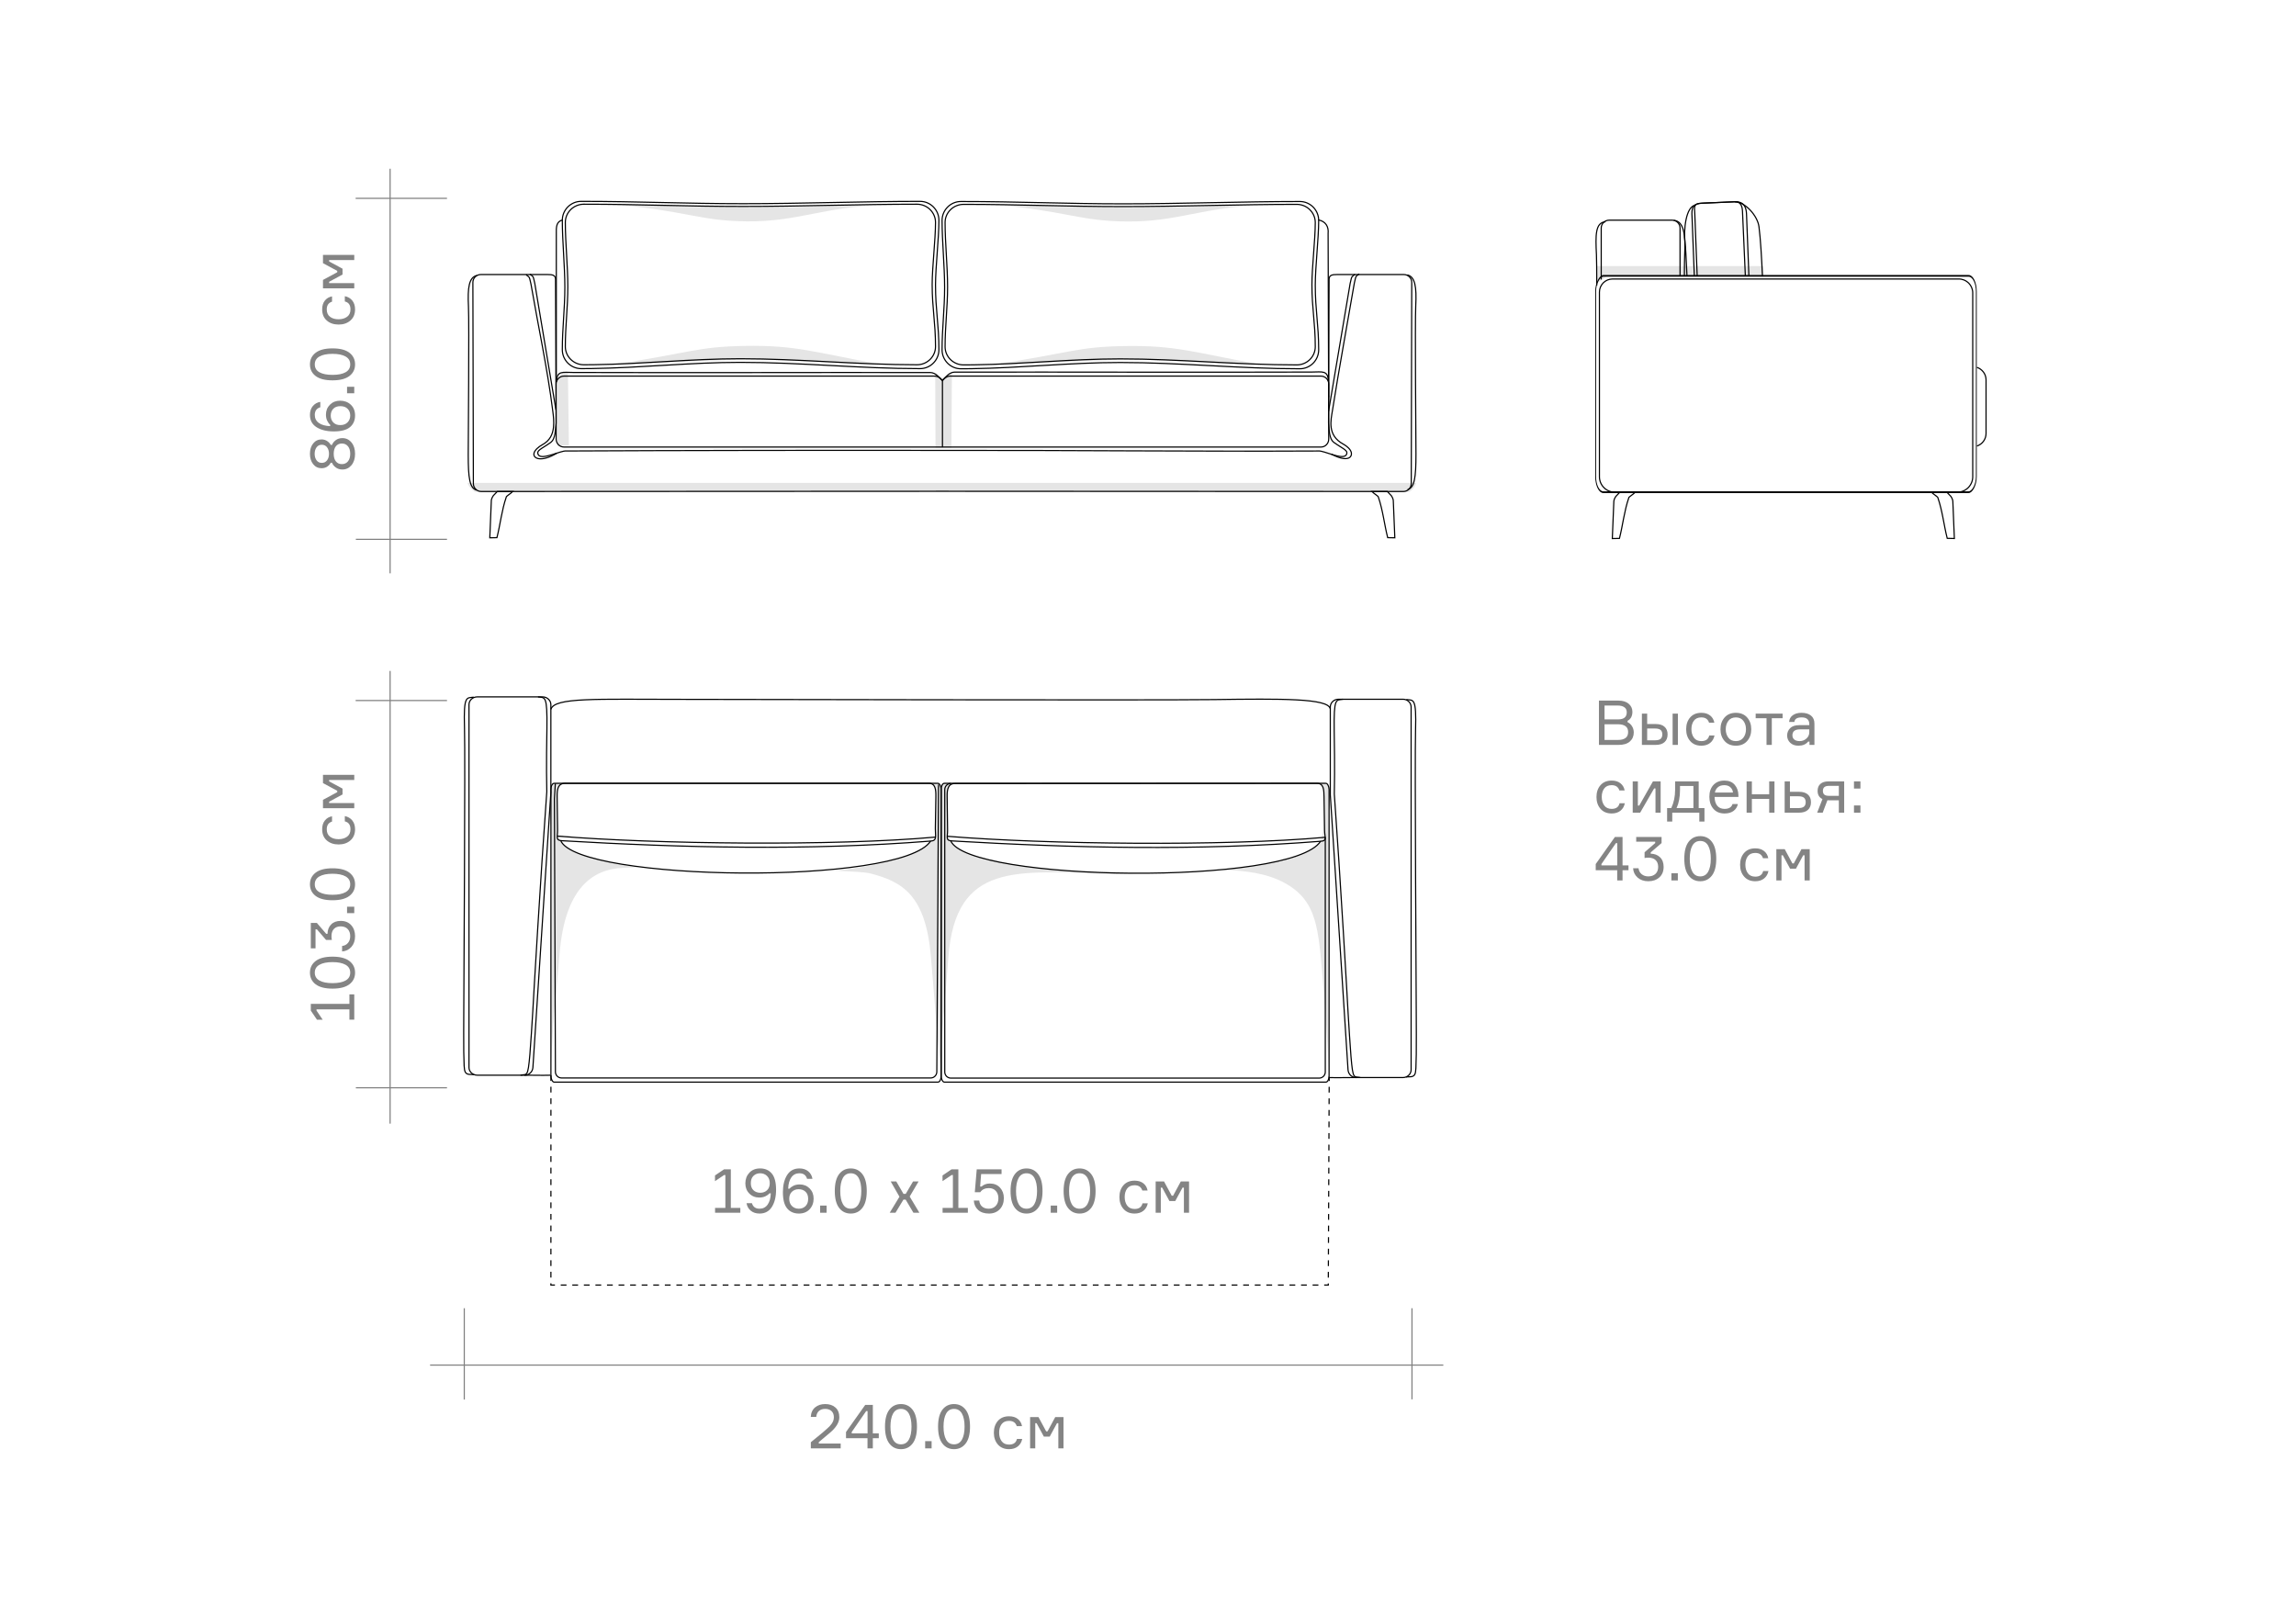 <?xml version="1.0" encoding="UTF-8"?>
<!DOCTYPE svg PUBLIC "-//W3C//DTD SVG 1.1//EN" "http://www.w3.org/Graphics/SVG/1.1/DTD/svg11.dtd">
<!-- Creator: CorelDRAW 2021.5 -->
<svg xmlns="http://www.w3.org/2000/svg" xml:space="preserve" width="210mm" height="148mm" version="1.1" shape-rendering="geometricPrecision" text-rendering="geometricPrecision" image-rendering="optimizeQuality" fill-rule="evenodd" clip-rule="evenodd"
viewBox="0 0 20985.75 14789.96"
 xmlns:xlink="http://www.w3.org/1999/xlink"
 xmlns:xodm="http://www.corel.com/coreldraw/odm/2003">
 <g id="Тени">
  <rect fill="none" width="20985.75" height="14789.96"/>
  <g id="_2238482374976">
   <path fill="black" fill-opacity="0.102" d="M5114.82 8716.67c48.55,-593.55 296.64,-772.67 582.9,-783.37 30.46,-1.15 90.18,-4.8 125.23,-5.65 -240.33,-34.99 -437.35,-94.03 -564.13,-138.08 -69.45,-24.12 -108.04,-64.15 -133.94,-105.22 -27.37,-43.42 -33.18,-26.8 -28.58,-97.42l-2.03 -353.04c-0.35,-62.56 97.8,-84.82 81.09,-83.59l-122.11 9.04 -17.7 82.85 0 2488.92c37.32,-673.75 31.82,-434.5 79.25,-1014.45zm2511.72 -757.61c170.16,7.21 289.32,15.25 320.67,23.21 302.41,76.81 514.1,199.69 562.07,767.72 21.77,257.79 79.55,981.12 79.55,981.12 0,0 66.02,-799.73 79.45,-979.18 65.51,-875.05 622.7,-788.74 1468.21,-761.48 90.5,2.91 190.46,-1.09 295.75,-7.87 -26.51,0.39 -52.99,0.71 -79.34,0.87 -599.09,3.78 -1283.34,-84.68 -1553.04,-203.19 -138.96,-61.08 -151.6,-156.79 -139.26,-209.72l-2.74 -325.54c-0.35,-44.46 26.81,-71.13 63.15,-89.85l-100.59 1.66 -28.32 35.8 -36.2 -34.75 -86.03 -2.47c57.01,5.7 84,27.32 83.32,85.95l-3.92 333.41c-0.11,10.1 -4.79,91.5 -7.12,100.81l-40.83 13.46c-25.56,57.28 -44.44,51.67 -188.4,118.31 -141.47,65.5 -355.47,117.08 -686.39,151.72zm3530.58 -6.32c220.93,2.52 427.59,31.1 586.98,119.79 295.37,164.39 305.44,410.91 346.41,886.82 60.09,697.67 58.56,1083.51 58.53,711.28l-0.33 -2482.4 -40.96 -35.49 -76.85 2.38c42.84,5.52 69.84,49.13 69.34,86.66l-4.54 320.32c-0.14,10.18 -0.57,19.97 -2.91,29.27l1.15 0.01c-5.64,56.51 -15.88,133.74 -159.86,200.36 -147.18,68.14 -428.51,126.49 -776.97,161z"/>
   <path fill="black" fill-opacity="0.102" d="M5592.95 1868.11c687.31,56.7 787.51,150.51 1231.1,155.43 472.79,5.27 716.67,-137.83 1245.25,-147.11 -413.55,6.39 -818.18,15.48 -1231.74,21.9l-1244.61 -30.22z"/>
   <path fill="black" fill-opacity="0.102" d="M5584.2 3335.23c728.24,-108.54 779.34,-165.66 1222.92,-173.05 472.79,-7.86 623.47,56.68 1253.88,170.91 -413.56,-9.59 -818.05,-39.22 -1231.61,-48.84l-1245.18 50.98z"/>
   <path fill="black" fill-opacity="0.102" d="M9063.96 1869.41c687.31,56.7 787.52,150.52 1231.1,155.44 472.79,5.26 716.67,-137.84 1245.26,-147.12 -413.56,6.39 -818.18,15.48 -1231.75,21.9l-1244.61 -30.22z"/>
   <path fill="black" fill-opacity="0.102" d="M9055.21 3336.52c728.23,-108.54 779.34,-165.66 1222.91,-173.04 472.8,-7.87 623.48,56.67 1253.88,170.9 -413.56,-9.58 -818.04,-39.22 -1231.61,-48.83l-1245.17 50.97z"/>
   <path fill="black" fill-opacity="0.102" d="M4273.27 4414.2c2890.28,0 5780.56,0 8670.84,0 -13.21,54.4 -62.68,82.91 -62.68,82.91 -2846.04,0 -5692.07,0 -8538.12,0 0,5.38 -58.98,-39.68 -70.04,-82.91z"/>
   <polygon fill="black" fill-opacity="0.102" points="8547.89,3407.51 8622.65,3464.64 8700.45,3409.21 8695.89,4093.33 8550.82,4093.33 "/>
   <polygon fill="black" fill-opacity="0.102" points="14589.95,2431.87 16116.46,2431.87 16116.46,2524.16 14688.76,2524.16 14594.51,2591.03 14589.95,2524.16 "/>
   <polygon fill="black" fill-opacity="0.102" points="5097.65,3462.29 5136.09,3411.5 5190.73,3398.34 5199.87,4073.28 5095.72,4073.28 "/>
   <g>
    <path fill="none" stroke="black" stroke-width="10.57" stroke-miterlimit="22.926" d="M18069.03 3358.19c48.47,15.68 83.79,61.37 83.79,114.86l0 489.51c0,53.5 -35.29,99.17 -83.73,114.85"/>
    <path fill="none" stroke="black" stroke-width="10.57" stroke-miterlimit="22.926" d="M14635.36 2555.28l0 -470.49c0,-39.62 32.42,-72.04 72.04,-72.04l576.35 0c39.62,0 72.04,32.42 72.04,72.04l0 436.73"/>
    <path fill="none" stroke="black" stroke-width="10.57" stroke-miterlimit="22.926" d="M14674.24 2027.26c-93.83,6.65 -91.29,124.2 -82.57,300.78 1.95,39.44 2.75,145.34 2.86,282.06"/>
    <path fill="none" stroke="black" stroke-width="10.57" stroke-miterlimit="22.926" d="M15298.57 2014.29c93.83,6.82 108.34,135.87 99.63,316.48 -1.43,29.6 -2.27,102.39 -2.64,190.76"/>
    <path fill="none" stroke="black" stroke-width="10.57" stroke-miterlimit="22.926" d="M15486.28 2521.53l-19.84 -514.63c-2.78,-72.33 -17.36,-145.01 85.87,-149.29l304.69 -12.66c27.39,-1.14 101.92,-3.45 106.29,109.8l21.84 566.79"/>
    <path fill="none" stroke="black" stroke-width="10.57" stroke-miterlimit="22.926" d="M15500.19 1874.35c-93.61,7.48 -111.77,236.12 -99.11,334.87 5.33,41.53 12.33,179.48 18.32,315.47"/>
    <path fill="none" stroke="black" stroke-width="10.57" stroke-miterlimit="22.926" d="M15857.01 1844.95c93.91,0.01 206.99,127.14 220.11,226.53 14.1,106.71 24.79,293.54 32.09,455.84"/>
    <rect fill="none" stroke="black" stroke-width="10.57" stroke-miterlimit="22.926" transform="matrix(1.43372E-14 -1.476 0.727 5.25335E-14 14584.5 4499.28)" width="1339.75" height="4785.98" rx="96.77" ry="96.77"/>
    <path fill="none" stroke="black" stroke-width="10.57" stroke-miterlimit="22.926" d="M17794.54 4499.31l-141.42 0c16.35,16.93 63.03,45.56 59.36,50.46 42.14,123.06 54.48,249.3 85.48,371.45 21.73,0.47 43.46,0.93 65.2,1.4 -5.04,-115.77 -8.69,-218.15 -13.72,-333.93 1.35,-13.44 -7.25,-35.99 -18.69,-51.53l-36.21 -37.84z"/>
    <path fill="none" stroke="black" stroke-width="10.57" stroke-miterlimit="22.926" d="M14805.37 4499.86l141.42 0c-16.35,16.93 -63.04,45.56 -59.37,50.46 -42.14,123.06 -54.47,249.3 -85.47,371.45 -21.73,0.47 -43.46,0.93 -65.2,1.4 5.03,-115.77 8.69,-218.15 13.72,-333.93 -1.35,-13.45 7.25,-35.99 18.69,-51.53l36.21 -37.84z"/>
    <path fill="none" stroke="black" stroke-width="10.57" stroke-miterlimit="22.926" d="M14619.08 2670.21l0 1688.31c0,77.43 63.34,140.76 140.76,140.76l3130.45 0c77.43,0 140.76,-63.34 140.76,-140.76l0 -1681.35c0,-69.77 -57.07,-126.84 -126.84,-126.84l-3165.26 0c-65.94,0 -119.88,53.95 -119.88,119.88z"/>
    <path fill="none" stroke="black" stroke-width="10.57" stroke-miterlimit="22.926" d="M15512.44 2521.53l-21.51 -562.03c-2.44,-72.33 -18.37,-98.34 71.98,-102.36l273.96 -12.19c23.96,-1.06 85.23,-14.02 89.65,85.65l26.17 590.93"/>
   </g>
   <g>
    <polyline fill="none" stroke="black" stroke-width="10.57" stroke-miterlimit="22.926" stroke-dasharray="52.864 52.864" points="5035.57,9828.42 5035.3,11747.47 12140.74,11747.47 12149.18,9843.39 "/>
    <rect fill="none" stroke="black" stroke-width="10.57" stroke-miterlimit="22.926" x="8602.11" y="7160.64" width="3545.83" height="2731.4" rx="29.22" ry="56.91"/>
    <path fill="none" stroke="black" stroke-width="10.57" stroke-miterlimit="22.926" d="M12070.54 7690.39c-266.82,410.23 -3218.27,369.84 -3381.13,-4.3"/>
    <rect fill="none" stroke="black" stroke-width="10.57" stroke-miterlimit="22.926" x="5035.51" y="7160.57" width="3566.86" height="2731.47" rx="29.39" ry="56.91"/>
    <path fill="none" stroke="black" stroke-width="10.57" stroke-miterlimit="22.926" d="M4960.19 6370.61l-598.75 0c-41.16,0 -74.85,31.85 -74.85,70.78l0 3316.48c0,38.93 33.69,70.78 74.85,70.78l434.6 0c41.16,0 72.3,-31.91 74.84,-70.78l164.15 -2513.41 0 -803.06c0,-38.93 -33.68,-70.78 -74.84,-70.78z"/>
    <path fill="none" stroke="black" stroke-width="10.57" stroke-miterlimit="22.926" d="M4330.56 6373.19c-64.97,9.17 -94.23,-23.07 -85.04,280.39 7.91,261.31 -6.55,2445.49 -6.55,2595.41 0,73.41 -1.84,309.11 -0.16,367.41 3.23,111.74 0.88,162.59 15,185.86 15.84,26.11 49.66,17.55 80.12,21.42"/>
    <path fill="none" stroke="black" stroke-width="10.57" stroke-miterlimit="22.926" d="M5029.07 9829.01c-70.98,2.92 -217.09,-1.88 -236.79,-0.35"/>
    <path fill="none" stroke="black" stroke-width="10.57" stroke-miterlimit="22.926" d="M12158.57 6477.72c-23.56,-93.83 -439.65,-91.29 -1064.74,-82.57 -538.24,7.5 -4571.25,-2.11 -4880.05,-2.11 -765.95,0 -1145.16,-19.4 -1178.76,91.27"/>
    <path fill="none" stroke="black" stroke-width="10.57" stroke-miterlimit="22.926" d="M12037.25 7160.64l-3309.1 1.76c-62.38,0.03 -72.04,53.16 -71.22,117.91l3.91 308.36c0.83,64.78 -21.28,95.58 41.06,98.53 1105.92,64.53 2237.68,92.44 3368.64,3.19 62.34,-2.96 37.2,-36.87 36.16,-101.72l-4.95 -303.32c-1.06,-64.84 -2.16,-124.74 -64.5,-124.71z"/>
    <path fill="none" stroke="black" stroke-width="10.57" stroke-miterlimit="22.926" d="M4917.56 6370.61c64.49,9.18 85.48,-17.92 81.32,288.61 -1,73.02 -6.73,338.06 -0.99,577.83 -57.49,785.45 -122.43,1899.91 -128.1,2008.02 -3.85,73.39 -21.35,334.11 -26.39,392.37 -18.89,217.66 -26.44,178.51 -85.68,191.21"/>
    <path fill="none" stroke="black" stroke-width="10.57" stroke-miterlimit="22.926" d="M12233 6392.06l590.92 0c40.62,0 73.87,31.85 73.87,70.78l0 3316.49c0,38.92 -33.25,70.78 -73.87,70.78l-428.92 0c-40.62,0 -71.35,-31.92 -73.86,-70.78l-162 -2513.42 0 -803.06c0,-38.93 33.24,-70.78 73.86,-70.78z"/>
    <path fill="none" stroke="black" stroke-width="10.57" stroke-miterlimit="22.926" d="M12854.39 6394.64c64.13,9.17 93,-23.07 83.93,280.39 -7.81,261.31 6.46,2445.49 6.46,2595.41 0,73.41 1.83,309.11 0.16,367.41 -3.18,111.74 -0.86,162.59 -14.8,185.86 -15.63,26.11 -49.01,17.55 -79.07,21.42"/>
    <path fill="none" stroke="black" stroke-width="10.57" stroke-miterlimit="22.926" d="M12149.06 9850.45c74.84,2.92 228.89,-1.88 249.66,-0.35"/>
    <path fill="none" stroke="black" stroke-width="10.57" stroke-miterlimit="22.926" d="M12275.07 6392.06c-63.64,9.18 -84.36,-17.92 -80.26,288.61 0.98,73.02 6.63,338.06 0.98,577.83 56.73,785.45 120.82,1899.91 126.41,2008.03 3.8,73.39 21.07,334.1 26.05,392.36 18.64,217.66 26.09,178.51 84.56,191.21"/>
    <path fill="none" stroke="black" stroke-width="10.57" stroke-miterlimit="22.926" d="M12113.92 7653.99c-917.26,83.42 -2557.45,64.82 -3453.87,-9.07"/>
    <path fill="none" stroke="black" stroke-width="10.57" stroke-miterlimit="22.926" d="M8506.01 7688.65c-266.81,410.24 -3218.26,369.85 -3381.12,-4.3"/>
    <path fill="none" stroke="black" stroke-width="10.57" stroke-miterlimit="22.926" d="M8489.4 7160.58l-3325.78 0.08c-62.36,0 -72.04,53.17 -71.22,117.92l3.91 308.36c0.84,64.77 -21.28,95.57 41.06,98.53 1105.93,64.53 2237.68,92.45 3368.66,3.2 62.33,-2.98 42.22,-49.07 43.25,-113.9l4.61 -289.48c1.02,-64.86 -2.21,-124.71 -64.49,-124.71z"/>
    <path fill="none" stroke="black" stroke-width="10.57" stroke-miterlimit="22.926" d="M8549.4 7652.26c-917.26,83.41 -2557.45,64.82 -3453.87,-9.07"/>
    <path fill="none" stroke="black" stroke-width="10.57" stroke-miterlimit="22.926" d="M8578.23 7171.03l-15.56 2626.9c-0.16,30.8 -25.08,56.1 -55.61,56.1l-3374.84 0c-30.55,0 -55.51,-25.24 -55.6,-56.1l-9.07 -2494.71 8.17 -140.13"/>
    <path fill="none" stroke="black" stroke-width="10.57" stroke-miterlimit="22.926" d="M12113.26 7651.63l0 2147.64c0,30.78 -25.1,56.1 -55.6,56.1l-3366.83 0c-30.5,0 -55.6,-25.24 -55.6,-56.1l0 -2581.25c0,-30.86 25.02,-56.1 55.6,-56.1"/>
   </g>
   <g>
    <path fill="none" stroke="black" stroke-width="10.57" stroke-miterlimit="22.926" d="M5005.61 2509.72l-611.41 0c-39.61,0 -72.14,32.44 -72.04,72.04l4.47 1839.14c0.09,39.58 32.42,72.07 72.04,72.05l4214.17 -2.08 4214.16 2.08c39.62,0.02 71.95,-32.47 72.04,-72.05l4.47 -1839.14c0.1,-39.6 -32.43,-72.04 -72.04,-72.04l-611.4 0c-39.57,0 -71.9,3.32 -72.05,42.94l-4.95 1316.27c7.88,55.46 2.5,142.07 50.09,176.12 86.52,61.91 134.68,71.86 111.62,113.31 -34.07,50.54 -206.39,-41.73 -253.84,-35.79 -1117.27,5.71 -2294.14,-7.49 -3435.77,-5.28 -912.81,-1.75 -2481.25,0.14 -3440.43,5.28 -47.45,-5.95 -219.77,86.32 -253.84,35.79 -23.05,-41.45 25.1,-51.41 111.62,-113.31 47.59,-34.05 42.2,-120.66 50.09,-176.12l-4.95 -1316.27c-0.15,-39.62 -32.47,-42.94 -72.04,-42.94z"/>
    <path fill="none" stroke="black" stroke-width="10.57" stroke-miterlimit="22.926" d="M4359.28 2518.12c-72.45,15.96 -86.16,110.32 -77.44,283.9 7.5,149.47 -2.11,1269.4 -2.11,1355.14 0,212.71 12.66,305.31 76.29,322.88"/>
    <path fill="none" stroke="black" stroke-width="10.57" stroke-miterlimit="22.926" d="M5154.2 3438.16c1125.41,0 2250.81,0 3376.22,0 48.4,-1.44 61.74,18.89 83.74,41.25 20.36,-24.48 46.64,-44.34 79.06,-41.25l3380.86 0c38.84,0 70.61,32.43 70.61,72.05l0 504.3c0,39.62 -31.77,72.04 -70.61,72.04l-6919.88 0c-38.83,0 -70.6,-32.42 -70.6,-72.04l0 -20.95 0 -483.35c0,-39.62 31.77,-72.05 70.6,-72.05z"/>
    <path fill="none" stroke="black" stroke-width="10.57" stroke-miterlimit="22.926" d="M8614.16 3479.41c-27.74,-26.83 -64.39,-73.8 -110.5,-73.87 -1087.26,-1.76 -2177.85,3.01 -3263.79,-0.62 -97.67,-0.32 -149.28,-19.23 -153.14,84.1"/>
    <path fill="none" stroke="black" stroke-width="10.57" stroke-miterlimit="22.926" d="M5084.76 3438.52l0 -1321.31c-1.67,-67.84 15.55,-95.59 56.86,-105.8m6908.54 -1.14c66.82,12.8 95.45,62.01 88.94,123.94l4.85 1497.31"/>
    <line fill="none" stroke="black" stroke-width="10.57" stroke-miterlimit="22.926" x1="8614.27" y1="4088.6" x2="8614.16" y2= "3479.41" />
    <path fill="none" stroke="black" stroke-width="10.57" stroke-miterlimit="22.926" d="M8782.79 1842.02c512.87,0 968.6,21.38 1481.46,21.38 519.8,0 1096.72,-21.38 1616.5,-21.38 94.68,0 172.12,77.81 172.12,172.9 0,164.18 -31.16,427.46 -31.16,591.64 0,230.25 31.16,361.38 31.16,591.64 0,95.1 -77.45,172.9 -172.12,172.9 -547.49,0 -1094.98,-57.38 -1642.46,-57.38 -454.25,0 -908.51,50.3 -1362.75,56.71 -30.92,0.43 -61.83,0.67 -92.75,0.67 -94.67,0 -172.11,-77.81 -172.11,-172.9 0,-198.95 23.24,-372.32 23.24,-571.27 0,-195.47 -23.24,-416.53 -23.24,-612 0,-95.1 77.45,-172.9 172.11,-172.9z"/>
    <path fill="none" stroke="black" stroke-width="10.57" stroke-miterlimit="22.926" d="M4545.4 4492.94l141.42 0c-16.34,16.93 -63.03,45.56 -59.36,50.46 -42.14,123.06 -54.47,249.3 -85.47,371.45 -21.74,0.47 -43.47,0.93 -65.2,1.4 5.03,-115.77 8.69,-218.15 13.71,-333.93 -1.34,-13.44 7.25,-35.99 18.7,-51.53l36.2 -37.84z"/>
    <path fill="none" stroke="black" stroke-width="10.57" stroke-miterlimit="22.926" d="M4844.58 2505.06c24.12,28.25 26.43,0 43.28,84.75l193.64 1157.41"/>
    <path fill="none" stroke="black" stroke-width="10.57" stroke-miterlimit="22.926" d="M12862.56 2513.02c72.45,15.95 86.17,110.32 77.45,283.9 -7.51,149.47 2.1,1269.39 2.1,1355.14 0,212.7 -12.66,305.3 -76.29,322.87"/>
    <path fill="none" stroke="black" stroke-width="10.57" stroke-miterlimit="22.926" d="M12680.25 4492.94l-141.42 0c16.35,16.93 63.03,45.56 59.36,50.46 42.14,123.06 54.48,249.3 85.48,371.45 21.73,0.47 43.46,0.93 65.19,1.4 -5.03,-115.77 -8.68,-218.15 -13.71,-333.93 1.35,-13.44 -7.25,-35.99 -18.69,-51.53l-36.21 -37.84z"/>
    <path fill="none" stroke="black" stroke-width="10.57" stroke-miterlimit="22.926" d="M12383.63 2507.18c-24.13,28.23 -26.43,0 -43.29,84.74l-196.88 1167.03"/>
    <path fill="none" stroke="black" stroke-width="10.57" stroke-miterlimit="22.926" d="M8807.37 1868.09c504.13,0 952.1,20.51 1456.23,20.51 510.93,0 1078.03,-20.51 1588.96,-20.51 93.06,0 169.19,74.67 169.19,165.96 0,157.57 -30.63,410.29 -30.63,567.86 0,221.01 30.63,346.87 30.63,567.88 0,91.28 -76.13,165.96 -169.19,165.96 -538.16,0 -1076.33,-55.07 -1614.48,-55.07 -446.52,0 -893.03,48.28 -1339.54,54.43 -30.39,0.41 -60.78,0.64 -91.17,0.64 -93.06,0 -169.19,-74.68 -169.19,-165.96 0,-190.96 22.84,-357.37 22.84,-548.33 0,-187.62 -22.84,-399.8 -22.84,-587.42 0,-91.29 76.13,-165.96 169.19,-165.96z"/>
    <path fill="none" stroke="black" stroke-width="10.57" stroke-miterlimit="22.926" d="M5311.78 1840.72c512.86,0 968.6,21.37 1481.46,21.37 519.8,0 1096.72,-21.37 1616.5,-21.37 94.67,0 172.11,77.8 172.11,172.9 0,164.17 -31.16,427.46 -31.16,591.63 0,230.26 31.16,361.39 31.16,591.65 0,95.1 -77.45,172.9 -172.11,172.9 -547.49,0 -1094.98,-57.38 -1642.46,-57.38 -454.25,0 -908.51,50.3 -1362.75,56.71 -30.92,0.43 -61.84,0.67 -92.75,0.67 -94.67,0 -172.12,-77.81 -172.12,-172.9 0,-198.95 23.24,-372.32 23.24,-571.27 0,-195.48 -23.24,-416.53 -23.24,-612 0,-95.11 77.46,-172.9 172.12,-172.9z"/>
    <path fill="none" stroke="black" stroke-width="10.57" stroke-miterlimit="22.926" d="M5336.37 1866.78c504.13,0 952.09,20.52 1456.22,20.52 510.94,0 1078.04,-20.52 1588.96,-20.52 93.06,0 169.19,74.68 169.19,165.97 0,157.57 -30.63,410.29 -30.63,567.86 0,221.01 30.63,346.87 30.63,567.88 0,91.28 -76.13,165.96 -169.19,165.96 -538.15,0 -1076.32,-55.07 -1614.48,-55.07 -446.51,0 -893.03,48.28 -1339.53,54.43 -30.39,0.41 -60.78,0.64 -91.17,0.64 -93.06,0 -169.19,-74.68 -169.19,-165.96 0,-190.96 22.84,-357.37 22.84,-548.33 0,-187.62 -22.84,-399.8 -22.84,-587.42 0,-91.29 76.13,-165.97 169.19,-165.97z"/>
    <path fill="none" stroke="black" stroke-width="10.57" stroke-miterlimit="22.926" d="M8614.28 3475.49c27.73,-26.83 64.38,-73.79 110.49,-73.86 1087.26,-1.76 2177.85,3.01 3263.79,-0.62 97.67,-0.33 149.29,-19.24 153.14,84.1"/>
    <path fill="none" stroke="black" stroke-width="10.57" stroke-miterlimit="22.926" d="M12422.13 2502.8c-24.14,28.23 -26.44,0 -43.29,84.74 -66.65,388.21 -138.62,774.9 -200.01,1164.62 -13.85,87.94 -50.33,227.19 99.06,307.75 30.48,16.44 66.12,46.35 72.87,75.44 11.59,49.92 -40.37,90.82 -181.18,16.25"/>
    <path fill="none" stroke="black" stroke-width="10.57" stroke-miterlimit="22.926" d="M4809.52 2510.49c24.13,28.23 26.43,0 43.29,84.74 66.64,388.21 150.88,773.18 200,1164.62 5.42,43.23 12,94.02 6.02,147.69 -6.47,58.1 -28.53,119.09 -105.07,160.07 -30.52,16.34 -66.14,46.36 -72.88,75.43 -11.58,49.9 67.25,85.21 209.73,-1.05"/>
   </g>
   <path fill="#666666" fill-rule="nonzero" fill-opacity="0.8" d="M14876.11 6589.22l0 12.48c17.02,7.94 30.73,20.43 41.13,37.44 10.4,17.02 15.6,35.74 15.6,56.16 0,34.04 -11.72,61.55 -35.17,82.53 -23.45,21 -57.49,31.49 -102.12,31.49l-180.96 0 0 -405.04 176.42 0c41.22,0 73.09,9.74 95.6,29.22 22.49,19.48 33.75,43.96 33.75,73.46 0,38.95 -14.75,66.37 -44.25,82.25zm-210.46 -139.55l0 126.5 124.24 0c52.56,0 78.85,-21.56 78.85,-64.68 0,-21.18 -7.55,-36.78 -22.68,-46.8 -15.13,-10.02 -34.23,-15.03 -57.3,-15.03l-123.1 0zm0 314.28l126.5 0c26.09,0 47.46,-5.59 64.11,-16.74 16.64,-11.15 24.95,-29.78 24.95,-55.88 0,-24.57 -8.22,-42.45 -24.67,-53.6 -16.45,-11.15 -37.72,-16.74 -63.82,-16.74l-127.07 0 0 142.96zm341.51 -240.54l48.22 0 0 95.31 78.86 0c34.42,0 60.98,8.32 79.7,24.96 18.73,16.64 28.08,39.9 28.08,69.77 0,30.26 -9.35,53.8 -28.08,70.63 -18.72,16.83 -45.28,25.24 -79.7,25.24l-127.07 0 0 -285.92zm48.22 136.16l0 107.78 72.04 0c23.83,0 40.85,-4.54 51.07,-13.61 10.2,-9.07 15.31,-22.5 15.31,-40.28 0,-17.77 -5.11,-31.2 -15.31,-40.27 -10.21,-9.07 -27.23,-13.61 -51.07,-13.61l-72.04 0zm232.59 -136.16l48.22 0 0 285.92 -48.22 0 0 -285.92zm334.69 199.68l48.23 0c-5.68,28.75 -19.01,51.54 -39.99,68.36 -21,16.83 -47.75,25.24 -80.28,25.24 -43.11,0 -77.06,-14.09 -101.83,-42.26 -24.76,-28.18 -37.15,-64.2 -37.15,-108.07 0,-44.25 12.29,-80.37 36.87,-108.36 24.58,-27.98 58.62,-41.98 102.11,-41.98 32.91,0 59.66,8.23 80.28,24.68 20.61,16.45 33.37,38.29 38.28,65.52l-48.22 0c-10.21,-32.14 -33.66,-48.22 -70.34,-48.22 -30.63,0 -53.42,10.12 -68.35,30.35 -14.94,20.24 -22.41,45.86 -22.41,76.87 0,31.39 7.56,57.49 22.69,78.29 15.13,20.8 37.81,31.2 68.07,31.2 40.09,0 64.11,-17.21 72.04,-51.62zm140.4 -164.51c25.15,-28.36 59.47,-42.55 102.96,-42.55 43.49,0 77.82,14.19 102.97,42.55 25.14,28.36 37.72,64.3 37.72,107.79 0,43.49 -12.58,79.42 -37.72,107.78 -25.15,28.37 -59.48,42.55 -102.97,42.55 -43.49,0 -77.81,-14.18 -102.96,-42.55 -25.15,-28.36 -37.72,-64.29 -37.72,-107.78 0,-43.49 12.57,-79.43 37.72,-107.79zm34.33 184.65c15.88,20.99 38.76,31.48 68.63,31.48 29.88,0 52.76,-10.49 68.64,-31.48 15.89,-21 23.82,-46.62 23.82,-76.87 0,-30.26 -7.93,-55.88 -23.82,-76.87 -15.88,-21 -38.76,-31.49 -68.64,-31.49 -29.87,0 -52.75,10.49 -68.63,31.49 -15.89,20.99 -23.83,46.61 -23.83,76.87 0,30.25 7.94,55.87 23.83,76.87zm249.6 -177.85l0 -41.98 246.2 0 0 41.98 -98.71 0 0 243.93 -48.22 0 0 -243.93 -99.27 0zm491.84 243.93l0 -30.07 -12.48 0c-19.67,24.96 -49.36,37.44 -89.06,37.44 -31.39,0 -56.35,-9.07 -74.88,-27.23 -18.54,-18.15 -27.8,-40.08 -27.8,-65.81 0,-26.09 9.07,-48.41 27.23,-66.93 18.15,-18.54 45.57,-27.8 82.25,-27.8l93.04 0 0 -11.34c0,-18.16 -5.68,-32.62 -17.02,-43.4 -11.35,-10.77 -28.93,-16.17 -52.76,-16.17 -41.59,0 -63.72,13.81 -66.36,41.41l-48.22 0c1.89,-26.09 13.14,-46.52 33.75,-61.27 20.62,-14.75 47.18,-22.12 79.71,-22.12 36.69,0 65.53,8.51 86.51,25.53 20.99,17.02 31.48,41.41 31.48,73.18l0 194.58 -45.38 0zm-89.63 -34.61c23.82,0 44.44,-7.84 61.84,-23.54 17.39,-15.69 26.09,-34.89 26.09,-57.57l0 -26.1 -85.66 0c-45.76,0 -68.64,18.16 -68.64,54.46 0,16.26 5.77,29.12 17.31,38.57 11.53,9.45 27.89,14.18 49.07,14.18zm-1646.27 567.89l48.23 0c-5.68,28.75 -19.01,51.54 -39.99,68.36 -21,16.83 -47.75,25.24 -80.28,25.24 -43.11,0 -77.06,-14.09 -101.83,-42.26 -24.76,-28.18 -37.15,-64.2 -37.15,-108.07 0,-44.25 12.29,-80.37 36.87,-108.36 24.58,-27.98 58.62,-41.98 102.11,-41.98 32.91,0 59.66,8.23 80.28,24.68 20.61,16.45 33.37,38.29 38.28,65.52l-48.22 0c-10.21,-32.14 -33.66,-48.22 -70.34,-48.22 -30.63,0 -53.42,10.12 -68.35,30.35 -14.94,20.24 -22.41,45.86 -22.41,76.87 0,31.39 7.56,57.49 22.69,78.29 15.13,20.8 37.81,31.2 68.07,31.2 40.09,0 64.11,-17.21 72.04,-51.62zm188.34 86.23l-68.07 0 0 -285.92 47.09 0 0 221.25 12.47 0 125.37 -221.25 70.34 0 0 285.92 -47.09 0 0 -221.24 -12.47 0 -127.64 221.24zm534.95 -41.98l52.76 0 0 123.11 -47.09 0 0 -81.12 -247.33 0 0 81.12 -47.09 0 0 -123.11 38 0c23.45,-49.92 35.18,-105.14 35.18,-165.65l0 -78.29 215.56 0 0 243.93zm-48.22 0l0 -201.95 -122.54 0 0 36.31c0,64.68 -10.39,119.89 -31.2,165.65l153.74 0zm411.28 -117.99l0 16.45 -217.83 0c0.75,34.42 8.88,61.17 24.39,80.27 15.5,19.11 37.81,28.65 66.93,28.65 39.33,0 63.54,-14.75 72.61,-44.25l48.79 0c-4.92,25.72 -17.87,46.52 -38.85,62.41 -21,15.88 -48.51,23.82 -82.54,23.82 -43.49,0 -77.53,-14.18 -102.11,-42.55 -24.58,-28.36 -36.87,-65.24 -36.87,-110.61 0,-44.63 12.29,-80.37 36.87,-107.22 24.58,-26.85 58.24,-40.28 100.97,-40.28 40.47,0 71.67,12.77 93.61,38.29 21.94,25.53 33.28,57.2 34.04,95.03zm-128.77 -91.34c-24.58,0 -44.25,6.34 -59,19.01 -14.75,12.67 -23.82,28.84 -27.23,48.5l165.09 0c-1.52,-19.29 -9.27,-35.36 -23.26,-48.22 -13.99,-12.85 -32.53,-19.29 -55.59,-19.29zm458.36 251.31l-48.22 0 0 -125.93 -158.27 0 0 125.93 -48.22 0 0 -285.92 48.22 0 0 118 158.27 0 0 -118 48.22 0 0 285.92zm494.67 -285.92l142.38 0 0 285.92 -48.79 0 0 -112.89 -86.79 0c-7.56,0 -13.42,-0.19 -17.59,-0.56l-43.11 113.45 -50.49 0 48.22 -124.24c-29.5,-13.99 -44.25,-38.95 -44.25,-74.88 0,-27.61 8.6,-48.98 25.81,-64.11 17.21,-15.13 42.07,-22.69 74.6,-22.69zm93.6 40.85l-88.49 0c-20.81,0 -35.56,3.97 -44.25,11.91 -8.69,7.94 -13.05,19.48 -13.05,34.61 0,14.74 4.36,25.9 13.05,33.47 8.69,7.56 23.44,11.34 44.25,11.34l88.49 0 0 -91.33zm-1471.53 864.58l-59 0 0 -65.81 59 0 0 65.81zm98.7 -353.42c26.47,-34.42 61.83,-51.62 106.08,-51.62 44.25,0 79.71,17.31 106.37,51.91 26.66,34.6 39.99,86.13 39.99,154.59 0,68.44 -13.33,119.88 -39.99,154.3 -26.66,34.42 -62.12,51.62 -106.37,51.62 -44.25,0 -79.61,-17.21 -106.08,-51.62 -26.47,-34.42 -39.71,-85.85 -39.71,-154.3 0,-68.83 13.24,-120.46 39.71,-154.87zm34.04 273.71c15.88,28.56 39.9,42.83 72.04,42.83 32.15,0 56.26,-14.27 72.33,-42.83 16.07,-28.55 24.11,-68.16 24.11,-118.84 0,-51.06 -8.04,-90.87 -24.11,-119.42 -16.07,-28.55 -40.18,-42.83 -72.33,-42.83 -32.14,0 -56.16,14.28 -72.04,42.83 -15.89,28.55 -23.82,68.36 -23.82,119.42 0,50.68 7.93,90.29 23.82,118.84zm647.26 -6.53l48.23 0c-5.68,28.75 -19.01,51.54 -39.99,68.36 -21,16.83 -47.75,25.24 -80.28,25.24 -43.11,0 -77.06,-14.09 -101.83,-42.26 -24.76,-28.18 -37.15,-64.2 -37.15,-108.07 0,-44.25 12.29,-80.37 36.87,-108.36 24.58,-27.98 58.62,-41.98 102.11,-41.98 32.91,0 59.66,8.23 80.28,24.68 20.61,16.45 33.37,38.29 38.28,65.52l-48.22 0c-10.21,-32.14 -33.66,-48.22 -70.34,-48.22 -30.63,0 -53.42,10.12 -68.35,30.35 -14.94,20.24 -22.41,45.86 -22.41,76.87 0,31.39 7.56,57.49 22.69,78.29 15.13,20.8 37.81,31.2 68.07,31.2 40.09,0 64.11,-17.21 72.04,-51.62zm120.27 86.23l0 -285.92 76.58 0 70.35 130.48 12.47 0 70.35 -130.48 75.45 0 0 285.92 -47.09 0 0 -229.75 -12.48 0 -66.37 122.54 -53.32 0 -66.37 -122.54 -12.47 0 0 229.75 -47.09 0zm124.25 -905.44l0 95.31 84.52 0c34.42,0 60.99,8.32 79.71,24.96 18.72,16.64 28.08,39.9 28.08,69.77 0,30.26 -9.36,53.8 -28.08,70.63 -18.72,16.83 -45.29,25.24 -79.71,25.24l-132.74 0 0 -285.92 48.22 0zm0 243.93l77.72 0c23.82,0 40.84,-4.54 51.06,-13.61 10.21,-9.07 15.32,-22.5 15.32,-40.28 0,-17.77 -5.11,-31.2 -15.32,-40.27 -10.21,-9.07 -27.23,-13.61 -51.06,-13.61l-77.72 0 0 107.78zm644.44 41.98l-59 0 0 -65.81 59 0 0 65.81zm0 -220.11l-59 0 0 -65.81 59 0 0 65.81zm-2174.4 702.34l54.46 0 0 44.25 -54.46 0 0 93.04 -48.79 0 0 -93.04 -196.28 0 0 -56.72 175.29 -247.34 69.77 0 0 259.81zm-192.88 0l144.66 0 0 -203.65 -12.48 0 -132.18 191.18 0 12.47zm317.68 -259.81l232.01 0 0 55.59 -99.27 85.09 0 11.91c35.18,0.76 63.63,11.73 85.38,32.91 21.75,21.18 32.62,50.49 32.62,87.93 0,40.46 -13.05,72.42 -39.14,95.86 -26.1,23.45 -59.76,35.18 -100.98,35.18 -39.71,0 -72.23,-11.15 -97.57,-33.47 -25.33,-22.31 -39.14,-50.68 -41.41,-85.09l49.93 0c2.27,22.31 11.62,40.27 28.08,53.89 16.45,13.61 36.78,20.42 60.98,20.42 27.61,0 49.55,-7.75 65.81,-23.25 16.26,-15.51 24.39,-36.69 24.39,-63.54 0,-26.47 -7.75,-47.18 -23.25,-62.12 -15.51,-14.94 -37.63,-22.4 -66.37,-22.4 -13.99,0 -25.53,1.13 -34.61,3.4l0 -52.75 97 -83.96 0 -12.48 -173.58 0 0 -43.11z"/>
   <path fill="#666666" fill-rule="nonzero" fill-opacity="0.8" d="M7460.46 12952.45l-49.92 0c2.27,-38.19 15.6,-67.31 39.99,-87.36 24.39,-20.05 55.12,-30.07 92.18,-30.07 38.58,0 69.68,10.5 93.33,31.49 23.63,20.99 35.45,50.78 35.45,89.35 0,46.89 -29.3,94.74 -87.92,143.52l-99.84 83.95 0 12.48 200.24 0 0 44.25 -272.86 0 0 -56.16 58.43 -47.65c36.32,-29.12 66.37,-54.65 90.2,-76.59 9.08,-7.94 16.36,-14.75 21.85,-20.43 5.49,-5.67 11.72,-13.14 18.72,-22.4 7,-9.26 12.29,-19.01 15.89,-29.21 3.59,-10.21 5.39,-20.81 5.39,-31.77 0,-24.58 -7.19,-43.49 -21.56,-56.73 -14.37,-13.24 -33.85,-19.86 -58.43,-19.86 -23.07,0 -41.7,6.15 -55.88,18.44 -14.18,12.29 -22.59,30.54 -25.24,54.74zm517.36 150.33l54.46 0 0 44.25 -54.46 0 0 93.04 -48.79 0 0 -93.04 -196.28 0 0 -56.72 175.29 -247.34 69.77 0 0 259.81zm-192.88 0l144.66 0 0 -203.65 -12.48 0 -132.18 191.18 0 12.47zm730.09 137.29l-59 0 0 -65.81 59 0 0 65.81zm98.7 -353.42c26.47,-34.42 61.83,-51.62 106.08,-51.62 44.25,0 79.71,17.31 106.37,51.91 26.66,34.6 39.99,86.13 39.99,154.59 0,68.44 -13.33,119.88 -39.99,154.3 -26.66,34.42 -62.12,51.62 -106.37,51.62 -44.25,0 -79.61,-17.21 -106.08,-51.62 -26.47,-34.42 -39.71,-85.85 -39.71,-154.3 0,-68.83 13.24,-120.46 39.71,-154.87zm34.04 273.71c15.88,28.56 39.9,42.83 72.04,42.83 32.15,0 56.26,-14.27 72.33,-42.83 16.07,-28.55 24.11,-68.16 24.11,-118.84 0,-51.06 -8.04,-90.87 -24.11,-119.42 -16.07,-28.55 -40.18,-42.83 -72.33,-42.83 -32.14,0 -56.16,14.28 -72.04,42.83 -15.89,28.55 -23.82,68.36 -23.82,119.42 0,50.68 7.93,90.29 23.82,118.84zm647.26 -6.53l48.23 0c-5.68,28.75 -19.01,51.54 -39.99,68.36 -21,16.83 -47.75,25.24 -80.28,25.24 -43.11,0 -77.06,-14.09 -101.83,-42.26 -24.76,-28.18 -37.15,-64.2 -37.15,-108.07 0,-44.25 12.29,-80.37 36.87,-108.36 24.58,-27.98 58.62,-41.98 102.11,-41.98 32.91,0 59.66,8.23 80.28,24.68 20.61,16.45 33.37,38.29 38.28,65.52l-48.22 0c-10.21,-32.14 -33.66,-48.22 -70.34,-48.22 -30.63,0 -53.42,10.12 -68.35,30.35 -14.94,20.24 -22.41,45.86 -22.41,76.87 0,31.39 7.56,57.49 22.69,78.29 15.13,20.8 37.81,31.2 68.07,31.2 40.09,0 64.11,-17.21 72.04,-51.62zm120.27 86.23l0 -285.92 76.58 0 70.35 130.48 12.47 0 70.35 -130.48 75.45 0 0 285.92 -47.09 0 0 -229.75 -12.48 0 -66.37 122.54 -53.32 0 -66.37 -122.54 -12.47 0 0 229.75 -47.09 0zm-1286.59 -353.42c26.47,-34.42 61.83,-51.62 106.08,-51.62 44.25,0 79.71,17.31 106.37,51.91 26.66,34.6 39.99,86.13 39.99,154.59 0,68.44 -13.33,119.88 -39.99,154.3 -26.66,34.42 -62.12,51.62 -106.37,51.62 -44.25,0 -79.61,-17.21 -106.08,-51.62 -26.47,-34.42 -39.71,-85.85 -39.71,-154.3 0,-68.83 13.24,-120.46 39.71,-154.87zm34.04 273.71c15.88,28.56 39.9,42.83 72.04,42.83 32.15,0 56.26,-14.27 72.33,-42.83 16.07,-28.55 24.11,-68.16 24.11,-118.84 0,-51.06 -8.04,-90.87 -24.11,-119.42 -16.07,-28.55 -40.18,-42.83 -72.33,-42.83 -32.14,0 -56.16,14.28 -72.04,42.83 -15.89,28.55 -23.82,68.36 -23.82,119.42 0,50.68 7.93,90.29 23.82,118.84z"/>
   <path fill="#666666" fill-rule="nonzero" fill-opacity="0.8" d="M3022.41 4066.81l12.47 0c5.3,-15.51 16.36,-29.69 33.19,-42.55 16.83,-12.86 37.34,-19.29 61.56,-19.29 33.28,0 60.88,13.14 82.81,39.42 21.94,26.29 32.91,60.99 32.91,104.1 0,43.11 -10.97,77.82 -32.91,104.1 -21.94,26.28 -49.54,39.42 -82.81,39.42 -23.83,0 -44.25,-6.43 -61.27,-19.29 -17.02,-12.86 -28.18,-27.04 -33.48,-42.54l-12.47 0c-5.3,12.47 -15.32,23.91 -30.07,34.32 -14.75,10.4 -32.53,15.6 -53.32,15.6 -31.39,0 -56.92,-12.29 -76.59,-36.87 -19.67,-24.58 -29.5,-56.16 -29.5,-94.74 0,-38.57 9.83,-70.15 29.5,-94.74 19.67,-24.58 45.2,-36.87 76.59,-36.87 20.05,0 37.62,5.3 52.75,15.89 15.13,10.58 25.34,21.94 30.64,34.04zm-129.06 22.4c-11.53,15.69 -17.3,35.46 -17.3,59.28 0,23.82 5.77,43.59 17.3,59.28 11.53,15.7 27.51,23.54 47.94,23.54 20.42,0 36.5,-7.84 48.22,-23.54 11.72,-15.69 17.59,-35.46 17.59,-59.28 0,-23.82 -5.87,-43.59 -17.59,-59.28 -11.72,-15.7 -27.8,-23.54 -48.22,-23.54 -20.43,0 -36.41,7.84 -47.94,23.54zm287.05 128.2c13.8,-16.83 20.71,-39.8 20.71,-68.92 0,-29.12 -6.91,-52.09 -20.71,-68.92 -13.8,-16.83 -32.24,-25.24 -55.31,-25.24 -23.44,0 -41.78,8.31 -55.02,24.95 -13.24,16.65 -19.86,39.71 -19.86,69.21 0,29.5 6.62,52.56 19.86,69.21 13.24,16.64 31.58,24.95 55.02,24.95 23.07,0 41.51,-8.41 55.31,-25.24zm-28.65 -1461.6l0 -48.23c28.75,5.68 51.54,19.01 68.36,39.99 16.83,21 25.24,47.75 25.24,80.28 0,43.11 -14.09,77.06 -42.26,101.83 -28.18,24.76 -64.2,37.15 -108.07,37.15 -44.25,0 -80.37,-12.29 -108.36,-36.87 -27.98,-24.58 -41.98,-58.62 -41.98,-102.11 0,-32.91 8.23,-59.66 24.68,-80.28 16.45,-20.61 38.29,-33.37 65.52,-38.28l0 48.22c-32.14,10.21 -48.22,33.66 -48.22,70.34 0,30.63 10.12,53.42 30.35,68.35 20.24,14.94 45.86,22.41 76.87,22.41 31.39,0 57.49,-7.56 78.29,-22.69 20.8,-15.13 31.2,-37.81 31.2,-68.07 0,-40.09 -17.21,-64.11 -51.62,-72.04zm86.23 -120.27l-285.92 0 0 -76.58 130.48 -70.35 0 -12.47 -130.48 -70.35 0 -75.45 285.92 0 0 47.09 -229.75 0 0 12.48 122.54 66.37 0 53.32 -122.54 66.37 0 12.47 229.75 0 0 47.09zm-258.68 1154.42c0,-36.31 12.2,-66.56 36.6,-90.77 24.39,-24.2 55.31,-36.31 92.75,-36.31 38.95,0 71.48,12.2 97.57,36.6 26.09,24.39 39.14,57.2 39.14,98.42 0,45 -15.51,80.56 -46.52,106.65 -31.01,26.09 -80.56,39.14 -148.63,39.14 -63.92,0 -116.1,-12.76 -156.57,-38.29 -40.46,-25.52 -60.7,-63.07 -60.7,-112.6 0,-32.91 8.79,-59.85 26.38,-80.85 17.59,-20.99 40.37,-33.75 68.35,-38.28l0 49.35c-33.66,9.83 -50.49,33.1 -50.49,69.78 0,31.39 12.48,55.97 37.44,73.75 24.96,17.77 59.37,27.41 103.24,28.93l0 -12.48c-10.2,-8.32 -19.19,-20.52 -26.94,-36.6 -7.75,-16.07 -11.63,-34.89 -11.63,-56.44zm197.42 70.91c16.26,-16.64 24.39,-37.44 24.39,-62.41 0,-24.95 -7.94,-45.47 -23.82,-61.55 -15.89,-16.07 -38,-24.1 -66.37,-24.1 -28.36,0 -50.11,8.12 -65.24,24.39 -15.13,16.26 -22.69,37.05 -22.69,62.4 0,24.96 7.75,45.57 23.26,61.84 15.5,16.26 36.87,24.39 64.1,24.39 27.99,0 50.12,-8.32 66.37,-24.96zm61.27 -325.06l0 59 -65.81 0 0 -59 65.81 0zm-353.42 -98.7c-34.42,-26.47 -51.62,-61.83 -51.62,-106.08 0,-44.25 17.31,-79.71 51.91,-106.37 34.6,-26.66 86.13,-39.99 154.59,-39.99 68.44,0 119.88,13.33 154.3,39.99 34.42,26.66 51.62,62.12 51.62,106.37 0,44.25 -17.21,79.61 -51.62,106.08 -34.42,26.47 -85.85,39.71 -154.3,39.71 -68.83,0 -120.46,-13.24 -154.87,-39.71zm273.71 -34.04c28.56,-15.88 42.83,-39.9 42.83,-72.04 0,-32.15 -14.27,-56.26 -42.83,-72.33 -28.55,-16.07 -68.16,-24.11 -118.84,-24.11 -51.06,0 -90.87,8.04 -119.42,24.11 -28.55,16.07 -42.83,40.18 -42.83,72.33 0,32.14 14.28,56.16 42.83,72.04 28.55,15.89 68.36,23.82 119.42,23.82 50.68,0 90.29,-7.93 118.84,-23.82z"/>
   <path fill="#666666" fill-rule="nonzero" fill-opacity="0.8" d="M3237.97 9320.93l-44.25 0 0 -94.18 -300.66 0 0 11.35 56.16 83.39 -52.19 0 -56.16 -82.82 0 -61.84 352.85 0 0 -86.79 44.25 0 0 230.88zm-353.42 -323.36c-34.42,-26.47 -51.62,-61.83 -51.62,-106.08 0,-44.25 17.31,-79.71 51.91,-106.37 34.6,-26.66 86.13,-39.99 154.59,-39.99 68.44,0 119.88,13.33 154.3,39.99 34.42,26.66 51.62,62.12 51.62,106.37 0,44.25 -17.21,79.61 -51.62,106.08 -34.42,26.47 -85.85,39.71 -154.3,39.71 -68.83,0 -120.46,-13.24 -154.87,-39.71zm273.71 -34.04c28.56,-15.88 42.83,-39.9 42.83,-72.04 0,-32.15 -14.27,-56.26 -42.83,-72.33 -28.55,-16.07 -68.16,-24.11 -118.84,-24.11 -51.06,0 -90.87,8.04 -119.42,24.11 -28.55,16.07 -42.83,40.18 -42.83,72.33 0,32.14 14.28,56.16 42.83,72.04 28.55,15.89 68.36,23.82 119.42,23.82 50.68,0 90.29,-7.93 118.84,-23.82zm-317.39 -294.42l0 -232.01 55.59 0 85.09 99.27 11.91 0c0.76,-35.18 11.73,-63.63 32.91,-85.38 21.18,-21.75 50.49,-32.62 87.93,-32.62 40.46,0 72.42,13.05 95.86,39.14 23.45,26.1 35.18,59.76 35.18,100.98 0,39.71 -11.15,72.23 -33.47,97.57 -22.31,25.33 -50.68,39.14 -85.09,41.41l0 -49.93c22.31,-2.27 40.27,-11.62 53.89,-28.08 13.61,-16.45 20.42,-36.78 20.42,-60.98 0,-27.61 -7.75,-49.55 -23.25,-65.81 -15.51,-16.26 -36.69,-24.39 -63.54,-24.39 -26.47,0 -47.18,7.75 -62.12,23.25 -14.94,15.51 -22.4,37.63 -22.4,66.37 0,13.99 1.13,25.53 3.4,34.61l-52.75 0 -83.96 -97 -12.48 0 0 173.58 -43.11 0zm397.1 -380.64l0 59 -65.81 0 0 -59 65.81 0zm-353.42 -98.7c-34.42,-26.47 -51.62,-61.83 -51.62,-106.08 0,-44.25 17.31,-79.71 51.91,-106.37 34.6,-26.66 86.13,-39.99 154.59,-39.99 68.44,0 119.88,13.33 154.3,39.99 34.42,26.66 51.62,62.12 51.62,106.37 0,44.25 -17.21,79.61 -51.62,106.08 -34.42,26.47 -85.85,39.71 -154.3,39.71 -68.83,0 -120.46,-13.24 -154.87,-39.71zm273.71 -34.04c28.56,-15.88 42.83,-39.9 42.83,-72.04 0,-32.15 -14.27,-56.26 -42.83,-72.33 -28.55,-16.07 -68.16,-24.11 -118.84,-24.11 -51.06,0 -90.87,8.04 -119.42,24.11 -28.55,16.07 -42.83,40.18 -42.83,72.33 0,32.14 14.28,56.16 42.83,72.04 28.55,15.89 68.36,23.82 119.42,23.82 50.68,0 90.29,-7.93 118.84,-23.82zm-6.53 -647.26l0 -48.23c28.75,5.68 51.54,19.01 68.36,39.99 16.83,21 25.24,47.75 25.24,80.28 0,43.11 -14.09,77.06 -42.26,101.83 -28.18,24.76 -64.2,37.15 -108.07,37.15 -44.25,0 -80.37,-12.29 -108.36,-36.87 -27.98,-24.58 -41.98,-58.62 -41.98,-102.11 0,-32.91 8.23,-59.66 24.68,-80.28 16.45,-20.61 38.29,-33.37 65.52,-38.28l0 48.22c-32.14,10.21 -48.22,33.66 -48.22,70.34 0,30.63 10.12,53.42 30.35,68.35 20.24,14.94 45.86,22.41 76.87,22.41 31.39,0 57.49,-7.56 78.29,-22.69 20.8,-15.13 31.2,-37.81 31.2,-68.07 0,-40.09 -17.21,-64.11 -51.62,-72.04zm86.23 -120.27l-285.92 0 0 -76.58 130.48 -70.35 0 -12.47 -130.48 -70.35 0 -75.45 285.92 0 0 47.09 -229.75 0 0 12.48 122.54 66.37 0 53.32 -122.54 66.37 0 12.47 229.75 0 0 47.09z"/>
   <path fill="#666666" fill-rule="nonzero" fill-opacity="0.8" d="M6535.78 11086.15l0 -44.25 94.18 0 0 -300.66 -11.35 0 -83.39 56.16 0 -52.19 82.82 -56.16 61.84 0 0 352.85 86.79 0 0 44.25 -230.88 0zm403.92 -138.99c-36.31,0 -66.56,-12.19 -90.77,-36.59 -24.2,-24.39 -36.31,-55.31 -36.31,-92.76 0,-38.95 12.19,-71.47 36.59,-97.57 24.39,-26.09 57.2,-39.14 98.43,-39.14 45,0 80.55,15.51 106.65,46.52 26.09,31.02 39.14,80.56 39.14,148.63 0,63.92 -12.77,116.11 -38.29,156.57 -25.53,40.46 -63.07,60.7 -112.6,60.7 -32.91,0 -59.85,-8.79 -80.85,-26.38 -20.99,-17.58 -33.75,-40.37 -38.28,-68.35l49.35 0c9.83,33.66 33.1,50.49 69.78,50.49 31.39,0 55.97,-12.48 73.74,-37.43 17.78,-24.96 27.42,-59.38 28.93,-103.25l-12.47 0c-8.32,10.21 -20.52,19.2 -36.6,26.94 -16.07,7.75 -34.89,11.63 -56.44,11.63zm70.91 -197.42c-16.65,-16.26 -37.44,-24.39 -62.41,-24.39 -24.95,0 -45.48,7.94 -61.55,23.82 -16.07,15.89 -24.11,38.01 -24.11,66.37 0,28.36 8.13,50.12 24.39,65.24 16.27,15.13 37.06,22.69 62.41,22.69 24.96,0 45.57,-7.75 61.83,-23.25 16.27,-15.51 24.39,-36.87 24.39,-64.11 0,-27.99 -8.31,-50.12 -24.95,-66.37zm298.96 77.72c36.31,0 66.56,12.2 90.77,36.6 24.2,24.39 36.31,55.31 36.31,92.75 0,38.95 -12.2,71.48 -36.6,97.57 -24.39,26.09 -57.2,39.14 -98.42,39.14 -45,0 -80.56,-15.51 -106.65,-46.52 -26.09,-31.01 -39.14,-80.56 -39.14,-148.63 0,-63.92 12.76,-116.1 38.29,-156.57 25.52,-40.46 63.07,-60.7 112.6,-60.7 32.91,0 59.85,8.79 80.85,26.38 20.99,17.59 33.75,40.37 38.28,68.35l-49.35 0c-9.83,-33.66 -33.1,-50.49 -69.78,-50.49 -31.39,0 -55.97,12.48 -73.75,37.44 -17.77,24.96 -27.41,59.37 -28.93,103.24l12.48 0c8.32,-10.2 20.52,-19.19 36.6,-26.94 16.07,-7.75 34.89,-11.63 56.44,-11.63zm-70.91 197.42c16.64,16.26 37.44,24.39 62.41,24.39 24.95,0 45.47,-7.94 61.55,-23.82 16.07,-15.89 24.1,-38 24.1,-66.37 0,-28.36 -8.12,-50.11 -24.39,-65.24 -16.26,-15.13 -37.05,-22.69 -62.4,-22.69 -24.96,0 -45.57,7.75 -61.84,23.26 -16.26,15.5 -24.39,36.87 -24.39,64.1 0,27.99 8.32,50.12 24.96,66.37zm316.55 61.27l-59 0 0 -65.81 59 0 0 65.81zm1721.13 -353.42c26.47,-34.42 61.83,-51.62 106.08,-51.62 44.25,0 79.71,17.31 106.37,51.91 26.66,34.6 39.99,86.13 39.99,154.59 0,68.44 -13.33,119.88 -39.99,154.3 -26.66,34.42 -62.12,51.62 -106.37,51.62 -44.25,0 -79.61,-17.21 -106.08,-51.62 -26.47,-34.42 -39.71,-85.85 -39.71,-154.3 0,-68.83 13.24,-120.46 39.71,-154.87zm34.04 273.71c15.88,28.56 39.9,42.83 72.04,42.83 32.15,0 56.26,-14.27 72.33,-42.83 16.07,-28.55 24.11,-68.16 24.11,-118.84 0,-51.06 -8.04,-90.87 -24.11,-119.42 -16.07,-28.55 -40.18,-42.83 -72.33,-42.83 -32.14,0 -56.16,14.28 -72.04,42.83 -15.89,28.55 -23.82,68.36 -23.82,119.42 0,50.68 7.93,90.29 23.82,118.84zm1132.28 -6.53l48.23 0c-5.68,28.75 -19.01,51.54 -39.99,68.36 -21,16.83 -47.75,25.24 -80.28,25.24 -43.11,0 -77.06,-14.09 -101.83,-42.26 -24.76,-28.18 -37.15,-64.2 -37.15,-108.07 0,-44.25 12.29,-80.37 36.87,-108.36 24.58,-27.98 58.62,-41.98 102.11,-41.98 32.91,0 59.66,8.23 80.28,24.68 20.61,16.45 33.37,38.29 38.28,65.52l-48.22 0c-10.21,-32.14 -33.66,-48.22 -70.34,-48.22 -30.63,0 -53.42,10.12 -68.35,30.35 -14.94,20.24 -22.41,45.86 -22.41,76.87 0,31.39 7.56,57.49 22.69,78.29 15.13,20.8 37.81,31.2 68.07,31.2 40.09,0 64.11,-17.21 72.04,-51.62zm120.27 86.23l0 -285.92 76.58 0 70.35 130.48 12.47 0 70.35 -130.48 75.45 0 0 285.92 -47.09 0 0 -229.75 -12.48 0 -66.37 122.54 -53.32 0 -66.37 -122.54 -12.47 0 0 229.75 -47.09 0zm-2893.13 -353.42c26.47,-34.42 61.83,-51.62 106.08,-51.62 44.25,0 79.71,17.31 106.37,51.91 26.66,34.6 39.99,86.13 39.99,154.59 0,68.44 -13.33,119.88 -39.99,154.3 -26.66,34.42 -62.12,51.62 -106.37,51.62 -44.25,0 -79.61,-17.21 -106.08,-51.62 -26.47,-34.42 -39.71,-85.85 -39.71,-154.3 0,-68.83 13.24,-120.46 39.71,-154.87zm34.04 273.71c15.88,28.56 39.9,42.83 72.04,42.83 32.15,0 56.26,-14.27 72.33,-42.83 16.07,-28.55 24.11,-68.16 24.11,-118.84 0,-51.06 -8.04,-90.87 -24.11,-119.42 -16.07,-28.55 -40.18,-42.83 -72.33,-42.83 -32.14,0 -56.16,14.28 -72.04,42.83 -15.89,28.55 -23.82,68.36 -23.82,119.42 0,50.68 7.93,90.29 23.82,118.84zm644.99 79.71l-70.91 -119.7 -20.42 0 -72.61 119.7 -52.76 0 89.07 -146.36 -79.99 -139.56 51.06 0 65.81 113.46 20.42 0 66.94 -113.46 50.49 0 -81.12 137.86 88.5 148.06 -54.46 0zm266.62 0l0 -44.25 94.18 0 0 -300.66 -11.35 0 -83.39 56.16 0 -52.19 82.82 -56.16 61.84 0 0 352.85 86.79 0 0 44.25 -230.88 0zm432.28 -267.19c38.57,0 69.49,12.67 92.76,38 23.25,25.34 34.89,56.92 34.89,94.74 0,42.74 -12.58,77.06 -37.72,102.96 -25.15,25.91 -57.96,38.86 -98.42,38.86 -41.98,0 -74.98,-10.97 -98.99,-32.91 -24.01,-21.94 -37.15,-50.49 -39.43,-85.65l49.36 0c3.03,24.2 12.1,42.64 27.23,55.3 15.13,12.67 34.99,19.01 59.57,19.01 26.47,0 47.84,-8.6 64.1,-25.81 16.27,-17.21 24.39,-40.37 24.39,-69.49 0,-27.6 -7.84,-50.02 -23.54,-67.22 -15.69,-17.21 -36.78,-25.8 -63.25,-25.8 -35.56,0 -61.84,12.47 -78.86,37.43l-49.92 0 17.59 -209.33 226.91 0 0 43.11 -186.63 0 -9.07 114.59 12.48 0c20.42,-18.53 45.95,-27.79 76.58,-27.79zm614.93 267.19l-59 0 0 -65.81 59 0 0 65.81zm98.7 -353.42c26.47,-34.42 61.83,-51.62 106.08,-51.62 44.25,0 79.71,17.31 106.37,51.91 26.66,34.6 39.99,86.13 39.99,154.59 0,68.44 -13.33,119.88 -39.99,154.3 -26.66,34.42 -62.12,51.62 -106.37,51.62 -44.25,0 -79.61,-17.21 -106.08,-51.62 -26.47,-34.42 -39.71,-85.85 -39.71,-154.3 0,-68.83 13.24,-120.46 39.71,-154.87zm34.04 273.71c15.88,28.56 39.9,42.83 72.04,42.83 32.15,0 56.26,-14.27 72.33,-42.83 16.07,-28.55 24.11,-68.16 24.11,-118.84 0,-51.06 -8.04,-90.87 -24.11,-119.42 -16.07,-28.55 -40.18,-42.83 -72.33,-42.83 -32.14,0 -56.16,14.28 -72.04,42.83 -15.89,28.55 -23.82,68.36 -23.82,119.42 0,50.68 7.93,90.29 23.82,118.84z"/>
   <g>
    <line fill="none" stroke="gray" stroke-width="10.57" stroke-miterlimit="22.926" x1="3252.66" y1="4930.42" x2="4085.53" y2= "4930.42" />
    <line fill="none" stroke="gray" stroke-width="10.57" stroke-miterlimit="22.926" x1="3250.62" y1="1813.06" x2="4085.53" y2= "1813.06" />
    <line fill="none" stroke="gray" stroke-width="10.57" stroke-miterlimit="22.926" x1="3565.65" y1="5240.96" x2="3565.65" y2= "1542.51" />
   </g>
   <g>
    <line fill="none" stroke="gray" stroke-width="10.57" stroke-miterlimit="22.926" x1="3252.66" y1="9943.73" x2="4085.53" y2= "9943.73" />
    <line fill="none" stroke="gray" stroke-width="10.57" stroke-miterlimit="22.926" x1="3250.62" y1="6403.71" x2="4085.53" y2= "6403.71" />
    <line fill="none" stroke="gray" stroke-width="10.57" stroke-miterlimit="22.926" x1="3565.65" y1="10271.5" x2="3565.65" y2= "6133.17" />
   </g>
   <g>
    <line fill="none" stroke="gray" stroke-width="10.57" stroke-miterlimit="22.926" x1="4243.59" y1="12793.78" x2="4243.59" y2= "11958.88" />
    <line fill="none" stroke="gray" stroke-width="10.57" stroke-miterlimit="22.926" x1="12905.67" y1="12791.75" x2="12905.67" y2= "11958.88" />
    <line fill="none" stroke="gray" stroke-width="10.57" stroke-miterlimit="22.926" x1="13192.1" y1="12478.76" x2="3931.06" y2= "12478.76" />
   </g>
  </g>
 </g>
</svg>

